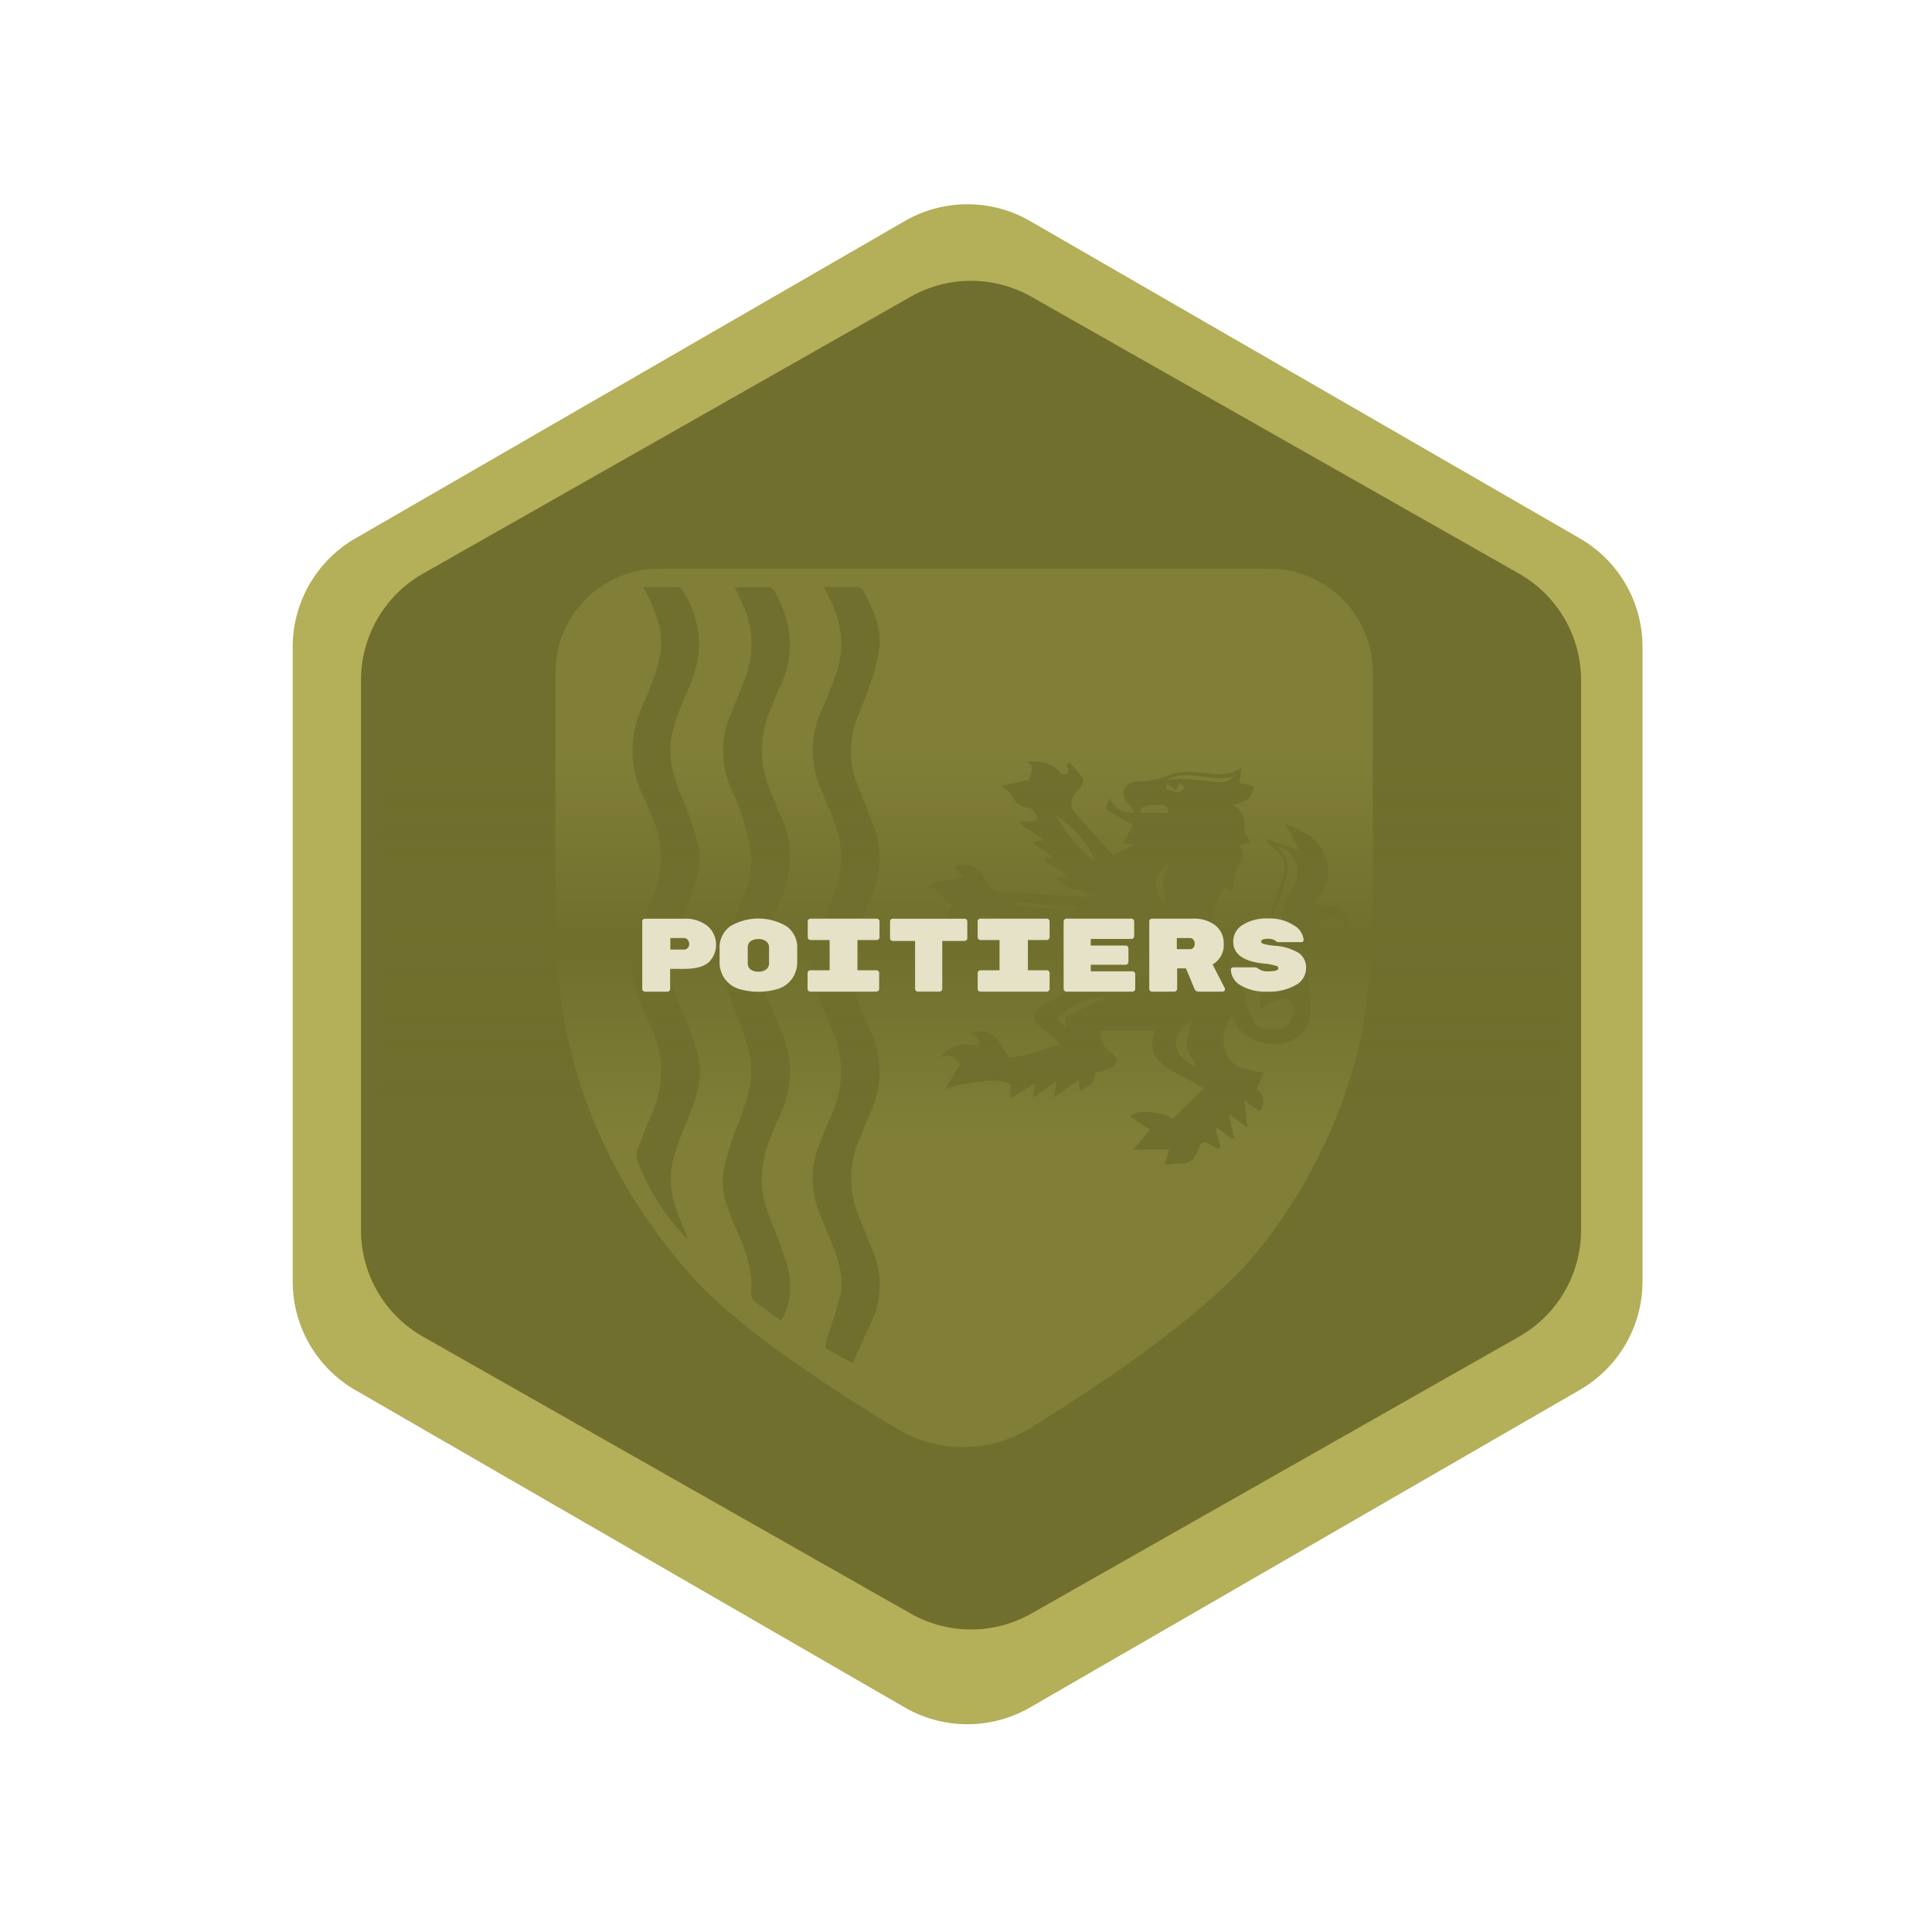 <svg xmlns="http://www.w3.org/2000/svg" xmlns:xlink="http://www.w3.org/1999/xlink" viewBox="0 0 346.99 346.99"><defs><style>.cls-1{fill:#b4af59;}.cls-2,.cls-3{fill:#706f2d;}.cls-2{stroke:#b4af59;stroke-miterlimit:10;}.cls-4{opacity:0.24;}.cls-5{fill:url(#Dégradé_sans_nom_14);}.cls-6{fill:#e5e2c8;}</style><linearGradient id="Dégradé_sans_nom_14" x1="174.4" y1="202.77" x2="174.4" y2="136.69" gradientUnits="userSpaceOnUse"><stop offset="0" stop-color="#706f2d" stop-opacity="0"/><stop offset="0.5" stop-color="#706f2d"/><stop offset="1" stop-color="#706f2d" stop-opacity="0"/></linearGradient></defs><g id="Médailles_Finales" data-name="Médailles Finales"><g id="Aquitaine"><path class="cls-1" d="M295,230.11v-114A22.51,22.51,0,0,0,283.7,96.67L185,39.7a22.5,22.5,0,0,0-22.5,0l-98.68,57a22.51,22.51,0,0,0-11.25,19.48v114a22.51,22.51,0,0,0,11.25,19.48l98.68,57a22.5,22.5,0,0,0,22.5,0l98.68-57A22.51,22.51,0,0,0,295,230.11Z"/><path class="cls-2" d="M284.46,220.94V122.15a22.5,22.5,0,0,0-11.39-19.56L185.5,52.87a22.49,22.49,0,0,0-22.21,0L75.72,102.59a22.49,22.49,0,0,0-11.38,19.56v98.79A22.49,22.49,0,0,0,75.72,240.5l87.57,49.72a22.49,22.49,0,0,0,22.21,0l87.57-49.72A22.5,22.5,0,0,0,284.46,220.94Z"/><path class="cls-3" d="M216,142l2.58,4.27c-1.69,1.11.35,1.53.59,2.22a7.8,7.8,0,0,0-.27,1.4c1,.37,2,.63,3.16,1V154c-1.74,1.48-1.67,2.24.42,3.44a3.24,3.24,0,0,1,.84.53,4.6,4.6,0,0,1,.51,1l-.95.4-3.44,1.34c-1.36-1.52-1.63-1.49-2.82.52-.53.89-1,.93-1.76.12-.51-.58-1.25-1-1.77-1.54a1.19,1.19,0,0,1-.14-1.11,7.21,7.21,0,0,1,1.49-1c-.57-1.12-.6-1.45-4.49.44l-2.2-2.08c2-.7,4-1.39,6.06-2.13a1,1,0,0,0,.47-.74c.11-2-2.27-5.09-4.31-5.48-3.35-.64-6.75-1-10.06-1.82a21.12,21.12,0,0,1-5.16-2.27,5.74,5.74,0,0,1-2.65-3.18,22.4,22.4,0,0,0-2.6-4.78,2.68,2.68,0,0,0-3.21-1.18c-4,1.18-8.12,2.19-12.1,3.51-1.34.44-2.41,1.63-3.66,2.38s-2.19,2.14-3.26,3.11a15.2,15.2,0,0,0-2.37,2.5c-2.33-.28-2,2.1-3.3,2.86-.56-1.31-1.51-1-2.58-.31,0-.34-.1-.73,0-.76,2.05-.89.88-2.54.92-3.89a1.18,1.18,0,0,1,.06-.19l1.29.18-.81-4-.56.11.5,2.48c-2.47.83-.18,2.75-1.13,4l-1.16.09v3.14l-.32-.2L155,152.42c-.33-.46-.75-1.35-1-1.3a4.21,4.21,0,0,0-1.68,1,9.15,9.15,0,0,0-1,1.27l-.78-1.78a14.26,14.26,0,0,0-1.92,1.06,8.12,8.12,0,0,0-1.19,1.38v-2.27l-2.67,1.93a2,2,0,0,0-2.45-1c-1.58.34-.9,1.73-1.18,2.9-1.37-.47-2.64-.55-2.77,1.47l-.4,0a6.46,6.46,0,0,1-.72-1.17c-.45-1.22-1.3-1.47-2-.37a12.3,12.3,0,0,0-.95,3l-4.18-1.13a6,6,0,0,1,.89-1.11,1.61,1.61,0,0,0,.53-2.25c-.57-.87-1.46-.43-2.16,0-1,.57-1.93,1.19-2.74,1.71-.71-.57-1.31-1-1.84-1.5-.24-.22-.55-.69-.47-.85a1.81,1.81,0,0,1,.9-.66c1.27-.54,2.61-.94,3.82-1.58.77-.4.32-2.39-.66-3.27-.39-.35-.76-.71-1.1-1l4.1-1.83a13,13,0,0,1,.13,2c-.13,1.76.9,2.67,2.59,2.11a14.68,14.68,0,0,0,2.3-1.1q2.25-1.22,4.46-2.5c2.67-1.57,3.72-4.21,4.43-7,.28-1.1.42-2.23.62-3.36l3-.5-.32,2.44,2-1.26,1.65,1.86,1.06-1.6,1.58,1.13L156,136l2.24,1.21.38-1.29,3.59.54-.56-1.78,2.61-.15L163.3,133l1.23-.54-1.66-1.54c.09-.12.14-.25.18-.25,5.39.19,10.41-2,15.69-2.46,3.83-.31,7.67-.69,11.5-.64a9.33,9.33,0,0,1,4.84,1.76,65.34,65.34,0,0,1,6.29,5.5c1.09,1,2,2.16,3.12,3.12,2.53,2.18,5.41,3.06,8.69,2C213.7,141.8,213.82,141.88,216,142Z"/><path class="cls-3" d="M193.87,127.28l3.75,1.17c4.83,1.51,9.71,2.58,14.83,1.85a8.61,8.61,0,0,0,5.32-2.74c2.37-2.61,1.56-5.91-1.76-8.17a13.38,13.38,0,0,0-11.14-1.86c-4.33,1-8.63,2.16-12.91,3.36-4.49,1.27-8.73,1.19-12.81-1.47-3.77-2.46-7.68-1.77-11.54,0l-1.15.53a3.66,3.66,0,0,1-.69,0,35,35,0,0,1,2.57-2.77,34.1,34.1,0,0,1,2.83-2.06l-.07-.41-2.82-.22v-.22l4.88.22.16-.23-1.92-1.39,5.33,1L176,112l4.89,2.11.23-.85,2.09,2.3.81-1.81.24,1.35c.82.69,1.4,1.52,2.15,1.74a12.28,12.28,0,0,0,4.71.71,36,36,0,0,0,6.27-1.7c5.79-1.82,11.63-2.31,17.49-.57a14.79,14.79,0,0,1,4.39,2.27c4.55,3.28,4.55,9.19.2,12.74a10.4,10.4,0,0,1-7.21,2.52c-3.74-.15-7.49-.33-11.22-.62a5,5,0,0,1-2.25-1c-1.71-1.17-3.36-2.43-5-3.66Z"/><path class="cls-3" d="M144.3,129.13c.71-.47,1.24-.79,1.73-1.16,1.42-1.06,1.6-1.94.79-3.6a1,1,0,0,1,0-.4c.06-1.41.08-2.83.18-4.24s.14-2.49-1.1-3.53a2.24,2.24,0,0,1,0-3.4c.94-.85,2.19-.75,3.33.25l.57.53c1.11-.39,2.18-1.13,3.18-1,2.07.16,4.35-.75,6.22,1,.24.22.86.14,1.28.06,1.06-.21,2-.24,2.46,1s-.36,1.68-1.26,2.18a3.16,3.16,0,0,0-1,1.31,4,4,0,0,0-.45,1.47,16.65,16.65,0,0,0-.26,4.8c.24,1.19,1.4,2.19,2.2,3.35-1.09.86.27,1.26.63,2l-1.3.71,1.32,1.5-1.43.47,1.71,1.56-2.48.11.66,1.79-3-.9-.52,1.19c-1-.33-2.1-1.57-2.85.32l-1.68-1.08-1.1,1.41L151,134.78l-1.22.76c-.28-1.27-.28-1.27-2.59-1.39.31-1.9.31-1.9-1.7-1.87-.5,0-1-.05-1.58-.09l2.17-2.52Zm9.79-11.73-1.07-.85-.58,1.06c-1.9-.93-3.15-.77-4,.34a5.87,5.87,0,0,0,.77.68c.49.29,1.12.86,1.49.73a30.84,30.84,0,0,0,3.6-1.67,7.16,7.16,0,0,0,2.4,1.27c.74.06,1.56-.6,2.34-1,.06,0,.08-.15.12-.26-1.32-2-3.47-.11-5.11-1Zm-3.72,5.26c-.81.63-.89,1.26,0,1.78a5.18,5.18,0,0,1,2.37,3.75c.27,1.33,1.51,2,2.4,1.35a4,4,0,0,0,1.07-1.89,7.85,7.85,0,0,1,2.22-3.41c.7-.66.63-1.19-.3-1.76-.72,1.77-1.45,1.91-3.45.63l1.58-1.85-.34-.31c-.61.36-1.23,1-1.83,1s-1.11-.75-1.67-1.16l-.3.31,1.61,2.17C152.06,124.76,151.26,124.6,150.37,122.66Zm-4.52-8.06.43.27,1.17-1.3-.26,1.75.55.15.71-2.17c-.51-.1-1.19-.45-1.5-.24C146.45,113.37,146.2,114.07,145.85,114.6Zm16.51.05,0-.42a6.3,6.3,0,0,0-1.5-.36c-.28,0-.8.38-.79.57a3.66,3.66,0,0,0,.47,1.23C160.68,114.31,161.57,114.55,162.36,114.65Z"/><path class="cls-3" d="M192.75,150.76c-1.26.62-1.27.65-.86,2.93-2-.2-1.37,1.47-1.79,2.55l-1.43-.83c-.19.83-.35,1.52-.51,2.2-1.53-1.11-2.13-.87-2.53,1-.14.63-.27,1.26-.43,2-.94-.65-1.69-1.74-2.59-.68l-1.74-.72-1.14,3.08-3.31.29c-.06-.47-.2-1.31-.27-2.16-.12-1.42-.65-1.75-1.94-1.08-.7.36-1.38.78-2.16,1.23-.64-1.36-.75-3-2.67-3.09v-.41c1.23-.27,2.46-.53,3.68-.83a13,13,0,0,0,1.35-.52,5.49,5.49,0,0,0-.6-1.35c-1-1.19-.83-2.47.36-3.1a1.15,1.15,0,0,1,1.86.91c.42,2.55,1.68,3.07,3.8,1.49a9.17,9.17,0,0,0,1.72-1.69,2.46,2.46,0,0,0,.11-3,35.31,35.31,0,0,1-2.09-3.54,4,4,0,0,1,1.06-5.15,58.6,58.6,0,0,1,6.55-4.24c1.33-.75,1.77-.38,2.34,1a9.28,9.28,0,0,0,1.26,2.12c1.24,1.6,1.15,2.29-.2,3.34a19,19,0,0,0-2.3,2.51,29.3,29.3,0,0,0,2.72,1.76,1.74,1.74,0,0,1,1.19,1.85A7.5,7.5,0,0,0,192.75,150.76Z"/><path class="cls-3" d="M139.55,142.41c.6-1.19,1.26-1.33-2.53-2.31.69-1.34,1.08-1.22-1.8-2.13.8-1.63.74-1.75-1.41-2.46,1-1.82-.73-1.5-1.27-2.14-.3-.49-.6-1-.88-1.48-.14-.24-.19-.54-.37-.71-.38-.36-.82-.65-1.23-1a9.27,9.27,0,0,0-.76,1.23,1.67,1.67,0,0,0-.07.68c-.89-.72-1.84-1.46-2.75-2.23a.85.85,0,0,1-.27-.7,1.41,1.41,0,0,1,.63-.6c.47-.28,1.25-.41,1.38-.78a3,3,0,0,0,0-2.12c-.16-.32-1.16-.33-1.77-.28a10.33,10.33,0,0,0-1.91.6c.65-2.48.64-2.49-1.41-3.84.71-1.2,1.83-.6,2.79-.69.57,0,1.52-.12,1.62-.42.26-.76.38-1.7-.84-2a1.38,1.38,0,0,1-.7-1c0-.24.44-.66.77-.78,2-.71,2.2-.5,2.25,1.55a4.25,4.25,0,0,0,.32,1.91c.29.49,1.05,1.12,1.47,1s1.07-.81,1.36-1.38a8.11,8.11,0,0,0,.34-2.31l2.51,2.74-.92.56c-1.74,1-1.93,2.56-.29,3.7,2.77,1.92,5.63,3.7,8.45,5.53.4.25.83.46,1.34.75l-1.42,1.09,3.09.78a19,19,0,0,1-2.07,9.17,1.21,1.21,0,0,1-1.63.68C140.91,142.81,140.28,142.63,139.55,142.41Z"/><path class="cls-3" d="M133.38,162a2.58,2.58,0,0,1-2.38-1.91c-.09-.43.34-1,.53-1.46.53.33,1.32.55,1.55,1A7.22,7.22,0,0,1,133.38,162Z"/><path class="cls-3" d="M123.92,131.59a15.79,15.79,0,0,1,1.89-.57,2.3,2.3,0,0,1,1.38.14c.29.15.6.81.48,1a1.87,1.87,0,0,1-1.09.68A2.07,2.07,0,0,1,123.92,131.59Z"/><path class="cls-3" d="M121.32,125.59a13.59,13.59,0,0,1,.87-2.28c.09-.16.87-.06,1.25.1a1.14,1.14,0,0,1,.57.86c0,.26-.38.58-.66.75a17,17,0,0,1-1.63.74Z"/><path class="cls-3" d="M129.9,144.77c-.82.7-.82.7-3.82.1C127.08,143.46,128.21,143.41,129.9,144.77Z"/><path class="cls-3" d="M220.89,160.53c.86-.06,1.65-.36,2.12-.09.62.36.12,1.9-.84,2.82Z"/><path class="cls-3" d="M125.16,155.71l-1,2.57a1.81,1.81,0,0,1-.36-2.63c.24-.3.85-.3,1.29-.43Z"/><path class="cls-3" d="M206.87,160.38a2,2,0,0,1,.27-2.67c.2-.22.69-.16,1-.23,0,.36.13.77,0,1A18.39,18.39,0,0,1,206.87,160.38Z"/><path class="cls-3" d="M169.62,161.33c-1.06-1.34-1-1.84.35-2.86C171.66,159.69,169.92,160.35,169.62,161.33Z"/><path class="cls-3" d="M127.48,116c-1.26,1.07-1.87-.1-2.64-.75C126.07,114.35,126.8,114.56,127.48,116Z"/><path class="cls-3" d="M214,161l-1.4,2c-.81-.69-1-1.45-.26-2C212.59,160.75,213.22,161,214,161Z"/><path class="cls-3" d="M173.11,150.78c-.47,1.8-1.63.62-2.61.88C171.15,150.3,171.93,150,173.11,150.78Z"/><path class="cls-3" d="M139.79,156.2c.35.23,1,.49,1,.7a8.77,8.77,0,0,1-.53,1.91l-.45-.1-.3-2.14Z"/><path class="cls-3" d="M224.75,153.47a6.89,6.89,0,0,1-1.44-.54c-.28-.17-.41-.57-.61-.87.36-.08.84-.35,1-.21a9.07,9.07,0,0,1,1.35,1.35Z"/><path class="cls-3" d="M135,116.56l.13,2.38c-1.9-.68-1-1.54-.62-2.32Z"/><path class="cls-3" d="M178.27,164.79l-.44-1.54,1-.15.13,1.57Z"/><path class="cls-3" d="M183.22,160.21c1.18.79,1.14,1.34.19,2.24Z"/><path class="cls-3" d="M153.62,125l.81,1.59.55-2c.67.91.67,3.29-.06,3.9-.21.17-1.09,0-1.13-.19-.28-1-.41-2.14-.59-3.21Z"/><path class="cls-3" d="M216,201.64l2.58,4.27c-1.69,1.11.35,1.53.59,2.21a7.8,7.8,0,0,0-.27,1.4c1,.38,2,.64,3.16,1v3.16c-1.74,1.48-1.67,2.25.42,3.45a3,3,0,0,1,.84.52,5,5,0,0,1,.51,1l-.95.4-3.44,1.34c-1.36-1.52-1.63-1.5-2.82.51-.53.9-1,.94-1.76.13-.51-.58-1.25-1-1.77-1.54a1.19,1.19,0,0,1-.14-1.11,6.47,6.47,0,0,1,1.49-1c-.57-1.13-.6-1.45-4.49.44l-2.2-2.09c2-.7,4-1.38,6.06-2.13a1,1,0,0,0,.47-.73c.11-2-2.27-5.1-4.31-5.49-3.35-.64-6.75-1-10.06-1.81a20.78,20.78,0,0,1-5.16-2.28,5.7,5.7,0,0,1-2.65-3.18,22.65,22.65,0,0,0-2.6-4.78,2.7,2.7,0,0,0-3.21-1.18c-4,1.19-8.12,2.2-12.1,3.51-1.34.44-2.41,1.64-3.66,2.39s-2.19,2.14-3.26,3.11a15.57,15.57,0,0,0-2.37,2.49c-2.33-.27-2,2.11-3.3,2.87-.56-1.31-1.51-1-2.58-.32,0-.34-.1-.73,0-.76,2.05-.89.88-2.53.92-3.88a1.2,1.2,0,0,1,.06-.2l1.29.18-.81-3.95-.56.11.5,2.49c-2.47.83-.18,2.74-1.13,4l-1.16.1v3.13l-.32-.19-2.81,2.9c-.33-.46-.75-1.34-1-1.29a4.19,4.19,0,0,0-1.68,1,9.78,9.78,0,0,0-1,1.27l-.78-1.78a15.45,15.45,0,0,0-1.92,1.06,8.22,8.22,0,0,0-1.19,1.39v-2.27l-2.67,1.92a2,2,0,0,0-2.45-1c-1.58.34-.9,1.74-1.18,2.91-1.37-.48-2.64-.55-2.77,1.47l-.4.05a6.83,6.83,0,0,1-.72-1.17c-.45-1.22-1.3-1.47-2-.38a12.44,12.44,0,0,0-.95,3l-4.18-1.12A5.71,5.71,0,0,1,131,216a1.62,1.62,0,0,0,.53-2.26c-.57-.86-1.46-.42-2.16,0-1,.57-1.93,1.2-2.74,1.72-.71-.57-1.31-1-1.84-1.51-.24-.22-.55-.68-.47-.84a1.88,1.88,0,0,1,.9-.67c1.27-.53,2.61-.93,3.82-1.57.77-.41.32-2.4-.66-3.28-.39-.35-.76-.71-1.1-1l4.1-1.83a13.21,13.21,0,0,1,.13,2c-.13,1.77.9,2.68,2.59,2.11a13.79,13.79,0,0,0,2.3-1.09q2.25-1.22,4.46-2.51c2.67-1.57,3.72-4.2,4.43-7,.28-1.09.42-2.22.62-3.36l3-.49-.32,2.44,2-1.26,1.65,1.86,1.06-1.6,1.58,1.13,1.08-1.37,2.24,1.22.38-1.3,3.59.55-.56-1.78,2.61-.15-.95-1.54,1.23-.53-1.66-1.54c.09-.12.14-.26.18-.25,5.39.18,10.41-2,15.69-2.46,3.83-.31,7.67-.7,11.5-.64a9.24,9.24,0,0,1,4.84,1.76,65.34,65.34,0,0,1,6.29,5.5c1.09,1,2,2.16,3.12,3.11a8.5,8.5,0,0,0,8.69,2C213.7,201.47,213.82,201.55,216,201.64Z"/><path class="cls-3" d="M193.87,187l3.75,1.16c4.83,1.52,9.71,2.58,14.83,1.86a8.62,8.62,0,0,0,5.32-2.75c2.37-2.6,1.56-5.91-1.76-8.16a13.34,13.34,0,0,0-11.14-1.86c-4.33,1-8.63,2.16-12.91,3.36-4.49,1.26-8.73,1.19-12.81-1.47-3.77-2.46-7.68-1.77-11.54,0l-1.15.53a5.11,5.11,0,0,1-.69,0,36.85,36.85,0,0,1,2.57-2.77,34.1,34.1,0,0,1,2.83-2.06l-.07-.41-2.82-.22v-.22l4.88.23.16-.23-1.92-1.4,5.33,1-.69-1.86,4.89,2.11.23-.85,2.09,2.3.81-1.81.24,1.35c.82.69,1.4,1.52,2.15,1.74a12.28,12.28,0,0,0,4.71.71,36,36,0,0,0,6.27-1.71c5.79-1.81,11.63-2.3,17.49-.56a14.76,14.76,0,0,1,4.39,2.26c4.55,3.29,4.55,9.19.2,12.75a10.45,10.45,0,0,1-7.21,2.52c-3.74-.15-7.49-.34-11.22-.63a5,5,0,0,1-2.25-1c-1.71-1.17-3.36-2.43-5-3.66Z"/><path class="cls-3" d="M144.3,188.8c.71-.48,1.24-.79,1.73-1.16,1.42-1.07,1.6-1.94.79-3.61a1,1,0,0,1,0-.39c.06-1.42.08-2.83.18-4.24s.14-2.5-1.1-3.53a2.25,2.25,0,0,1,0-3.41c.94-.84,2.19-.74,3.33.26l.57.53c1.11-.39,2.18-1.13,3.18-1.05,2.07.15,4.35-.76,6.22,1,.24.22.86.14,1.28,0,1.06-.2,2-.24,2.46,1s-.36,1.67-1.26,2.18a3.2,3.2,0,0,0-1,1.3,4.1,4.1,0,0,0-.45,1.48,16.58,16.58,0,0,0-.26,4.79c.24,1.19,1.4,2.2,2.2,3.35-1.09.87.27,1.26.63,2l-1.3.71,1.32,1.51-1.43.47,1.71,1.55-2.48.12.66,1.78-3-.9-.52,1.2c-1-.33-2.1-1.58-2.85.32l-1.68-1.09-1.1,1.42L151,194.45l-1.22.75c-.28-1.26-.28-1.26-2.59-1.39.31-1.9.31-1.89-1.7-1.86-.5,0-1-.06-1.58-.09l2.17-2.53Zm9.79-11.73-1.07-.86-.58,1.07c-1.9-.93-3.15-.77-4,.34a5.87,5.87,0,0,0,.77.68c.49.29,1.12.86,1.49.73a30.91,30.91,0,0,0,3.6-1.68c.79.45,1.57,1.2,2.4,1.27s1.56-.6,2.34-1c.06,0,.08-.16.12-.26-1.32-2-3.47-.11-5.11-1.06Zm-3.72,5.26c-.81.62-.89,1.25,0,1.78a5.17,5.17,0,0,1,2.37,3.74c.27,1.34,1.51,2,2.4,1.35a3.88,3.88,0,0,0,1.07-1.89,8,8,0,0,1,2.22-3.41c.7-.65.63-1.18-.3-1.75-.72,1.77-1.45,1.9-3.45.63l1.58-1.86-.34-.31c-.61.37-1.23,1-1.83,1s-1.11-.75-1.67-1.17l-.3.31,1.61,2.17C152.06,184.42,151.26,184.27,150.37,182.33Zm-4.52-8.06.43.26,1.17-1.29-.26,1.75.55.15.71-2.18c-.51-.1-1.19-.44-1.5-.24C146.45,173,146.2,173.73,145.85,174.27Zm16.51,0,0-.42a6.27,6.27,0,0,0-1.5-.35c-.28,0-.8.37-.79.57a3.54,3.54,0,0,0,.47,1.22C160.68,174,161.57,174.22,162.36,174.31Z"/><path class="cls-3" d="M192.75,210.43c-1.26.62-1.27.64-.86,2.93-2-.2-1.37,1.47-1.79,2.54l-1.43-.83-.51,2.21c-1.53-1.12-2.13-.88-2.53,1-.14.63-.27,1.26-.43,2-.94-.65-1.69-1.75-2.59-.68l-1.74-.72L179.73,222l-3.31.29c-.06-.47-.2-1.31-.27-2.16-.12-1.43-.65-1.75-1.94-1.09-.7.37-1.38.78-2.16,1.23-.64-1.35-.75-3-2.67-3.08v-.41c1.23-.28,2.46-.53,3.68-.84a11,11,0,0,0,1.35-.51,5.33,5.33,0,0,0-.6-1.35c-1-1.2-.83-2.47.36-3.1a1.15,1.15,0,0,1,1.86.91c.42,2.55,1.68,3.06,3.8,1.49a9.49,9.49,0,0,0,1.72-1.69,2.48,2.48,0,0,0,.11-3,33.2,33.2,0,0,1-2.09-3.54,4,4,0,0,1,1.06-5.15,58.52,58.52,0,0,1,6.55-4.23c1.33-.75,1.77-.38,2.34,1a9.34,9.34,0,0,0,1.26,2.13c1.24,1.6,1.15,2.28-.2,3.34a18.37,18.37,0,0,0-2.3,2.51c.9.59,1.77,1.26,2.72,1.76a1.74,1.74,0,0,1,1.19,1.84A7.55,7.55,0,0,0,192.75,210.43Z"/><path class="cls-3" d="M139.55,202.08c.6-1.19,1.26-1.33-2.53-2.31.69-1.35,1.08-1.22-1.8-2.13.8-1.64.74-1.75-1.41-2.46,1-1.83-.73-1.51-1.27-2.14-.3-.5-.6-1-.88-1.49-.14-.23-.19-.53-.37-.7-.38-.36-.82-.65-1.23-1a9.16,9.16,0,0,0-.76,1.22,1.72,1.72,0,0,0-.07.69c-.89-.72-1.84-1.46-2.75-2.24a.84.84,0,0,1-.27-.7,1.45,1.45,0,0,1,.63-.59c.47-.28,1.25-.41,1.38-.79a3,3,0,0,0,0-2.11c-.16-.32-1.16-.33-1.77-.28a9.62,9.62,0,0,0-1.91.6c.65-2.49.64-2.49-1.41-3.84.71-1.2,1.83-.6,2.79-.69.57-.05,1.52-.13,1.62-.43.26-.75.38-1.69-.84-2a1.4,1.4,0,0,1-.7-1c0-.24.44-.66.77-.78,2-.71,2.2-.51,2.25,1.55a4.3,4.3,0,0,0,.32,1.91c.29.49,1.05,1.12,1.47,1s1.07-.81,1.36-1.38a8.11,8.11,0,0,0,.34-2.31l2.51,2.74c-.52.31-.71.44-.92.55-1.74,1-1.93,2.56-.29,3.7,2.77,1.92,5.63,3.7,8.45,5.53.4.26.83.47,1.34.75L142.15,192l3.09.79a19,19,0,0,1-2.07,9.17,1.21,1.21,0,0,1-1.63.68C140.91,202.47,140.28,202.29,139.55,202.08Z"/><path class="cls-3" d="M133.38,221.66a2.57,2.57,0,0,1-2.38-1.91c-.09-.43.34-1,.53-1.46.53.34,1.32.55,1.55,1A7.22,7.22,0,0,1,133.38,221.66Z"/><path class="cls-3" d="M123.92,191.26a14.14,14.14,0,0,1,1.89-.57,2.3,2.3,0,0,1,1.38.13c.29.15.6.82.48,1a1.93,1.93,0,0,1-1.09.69A2.07,2.07,0,0,1,123.92,191.26Z"/><path class="cls-3" d="M121.32,185.25a13.82,13.82,0,0,1,.87-2.27c.09-.17.87-.07,1.25.1a1.12,1.12,0,0,1,.57.86c0,.26-.38.58-.66.75-.52.29-1.09.5-1.63.74Z"/><path class="cls-3" d="M129.9,204.44c-.82.7-.82.7-3.82.1C127.08,203.13,128.21,203.08,129.9,204.44Z"/><path class="cls-3" d="M220.89,220.19c.86-.06,1.65-.35,2.12-.08.62.35.12,1.9-.84,2.82Z"/><path class="cls-3" d="M125.16,215.38l-1,2.56a1.81,1.81,0,0,1-.36-2.63c.24-.29.85-.29,1.29-.42Z"/><path class="cls-3" d="M206.87,220.05a2,2,0,0,1,.27-2.68c.2-.21.69-.15,1-.22,0,.35.13.77,0,1A18.39,18.39,0,0,1,206.87,220.05Z"/><path class="cls-3" d="M169.62,221c-1.06-1.35-1-1.84.35-2.86C171.66,219.36,169.92,220,169.62,221Z"/><path class="cls-3" d="M127.48,175.66c-1.26,1.07-1.87-.09-2.64-.74C126.07,174,126.8,174.22,127.48,175.66Z"/><path class="cls-3" d="M214,220.61l-1.4,2c-.81-.7-1-1.46-.26-2C212.59,220.42,213.22,220.61,214,220.61Z"/><path class="cls-3" d="M173.11,210.45c-.47,1.8-1.63.61-2.61.87C171.15,210,171.93,209.7,173.11,210.45Z"/><path class="cls-3" d="M139.79,215.86c.35.24,1,.49,1,.71a9.09,9.09,0,0,1-.53,1.91l-.45-.11-.3-2.13Z"/><path class="cls-3" d="M224.75,213.14a7.5,7.5,0,0,1-1.44-.54c-.28-.17-.41-.57-.61-.87.36-.08.84-.35,1-.21a9,9,0,0,1,1.35,1.34Z"/><path class="cls-3" d="M135,176.23l.13,2.38c-1.9-.68-1-1.54-.62-2.32Z"/><path class="cls-3" d="M178.27,224.46l-.44-1.55,1-.14.13,1.57Z"/><path class="cls-3" d="M183.22,219.87c1.18.8,1.14,1.35.19,2.24Z"/><path class="cls-3" d="M153.62,184.69l.81,1.6.55-2c.67.91.67,3.29-.06,3.89a1.3,1.3,0,0,1-1.13-.18c-.28-1-.41-2.14-.59-3.22Z"/><g class="cls-4"><path class="cls-1" d="M207.81,144.53c-2.44.14-2.87.32-3.09,1.46h5.12C209.81,144.56,208.87,144.47,207.81,144.53Z"/><path class="cls-1" d="M212.81,141.46l-.89-.84-.66,1.33-1.65-1.14a5,5,0,0,0-.2.8,7.09,7.09,0,0,0,2.19.7C212,142.34,212.4,141.77,212.81,141.46Z"/><path class="cls-1" d="M191.36,184.55c-.12-1.85-.1-1.81,1.39-2.55,2-1,3.94-2,5.9-3a14.16,14.16,0,0,0-8.92,3.93C190.28,183.47,190.74,183.93,191.36,184.55Z"/><path class="cls-1" d="M182.13,162.6l11.23,1,.06-.62-11.24-1C182.16,162.17,182.15,162.39,182.13,162.6Z"/><path class="cls-1" d="M189.61,146.33a28,28,0,0,0,7.15,8.53C195.39,151.17,192.71,148.57,189.61,146.33Z"/><path class="cls-1" d="M209.38,160.5c-.92-1.94-.39-3.67.86-5.67-3,2.11-3.53,4.36-1.42,7.33C209,161.57,209.56,160.87,209.38,160.5Z"/><path class="cls-1" d="M227.91,102.14H118.38a18.62,18.62,0,0,0-18.62,18.63q0,22.33,0,44.66c0,24.38,8.35,45.53,24.41,63.7,8.32,9.42,25.38,20.51,37,27.5a23,23,0,0,0,23.89-.16c12.65-7.79,32-20.72,40.93-31.92a92.48,92.48,0,0,0,18.74-39.8c.76-3.74,1-7.58,1.55-11.38,0-.17,0-.33.07-.5a18.49,18.49,0,0,0,.21-2.78V120.77A18.63,18.63,0,0,0,227.91,102.14ZM123,182.73a56.56,56.56,0,0,1,2.39,6.92c1,4-.41,7.7-1.88,11.36a61.79,61.79,0,0,0-2.59,7.2c-1.05,3.9-.11,7.65,1.4,11.28.45,1.09.91,2.17,1.37,3.26a39.44,39.44,0,0,1-9.29-14.62,2.74,2.74,0,0,1,.14-1.73c.77-2.09,1.57-4.17,2.47-6.21a18.41,18.41,0,0,0,0-15.48c-.75-1.69-1.43-3.41-2.13-5.12a16.3,16.3,0,0,1,0-12.85c.78-1.91,1.57-3.83,2.37-5.73a17.53,17.53,0,0,0,0-13.95c-.5-1.21-.93-2.45-1.52-3.61-3-5.94-2.71-11.79.11-17.72a39.75,39.75,0,0,0,2.52-7.21c1-3.82-.09-7.42-1.7-10.89-.3-.63-.62-1.25-1.08-2.17,2.23,0,4.26-.07,6.28.05.41,0,.87.73,1.15,1.21,3.28,5.68,3.28,11.42.5,17.31a44.45,44.45,0,0,0-2.68,7.34c-1.13,4.2.11,8.15,1.69,12a70.52,70.52,0,0,1,2.77,7.82c1.11,4.13-.52,7.89-1.91,11.68a52.7,52.7,0,0,0-2.84,9.3C120,175.91,121.61,179.34,123,182.73Zm17.33,54.5c-1.75-1.27-3.36-2.37-4.88-3.59a1.89,1.89,0,0,1-.56-1.41c.35-4.18-1.05-7.93-2.71-11.62-1.51-3.36-2.88-6.84-2.17-10.55a54.86,54.86,0,0,1,2.72-8.65c1-2.81,2.11-5.55,2.18-8.63.08-3.56-1.17-6.69-2.39-9.9a48,48,0,0,1-2.51-8c-.68-3.65.6-7.08,2.07-10.4,1.56-3.54,3.25-7.1,2.74-11.1a43.56,43.56,0,0,0-1.58-6.94c-.52-1.76-1.38-3.42-2.07-5.14a16.63,16.63,0,0,1,0-12.86c.87-2.17,1.8-4.32,2.62-6.51a16.91,16.91,0,0,0-.31-13.17c-.43-1-.89-2-1.48-3.27,2.19,0,4.22,0,6.25,0,.31,0,.71.46.91.8,3,5.4,3.71,10.94,1.07,16.71-.73,1.58-1.36,3.21-2,4.82a18.4,18.4,0,0,0,.12,14.29c.6,1.46,1.21,2.91,1.85,4.35a17.79,17.79,0,0,1,.18,14.72c-.66,1.55-1.23,3.14-1.91,4.68a18,18,0,0,0-.09,14.72c.63,1.51,1.22,3,1.89,4.52a17.83,17.83,0,0,1-.25,15.3c-.82,1.84-1.6,3.7-2.25,5.6a17.5,17.5,0,0,0,.24,12c1.21,3.31,2.66,6.55,3.56,10A12.69,12.69,0,0,1,140.31,237.23ZM158,115.74a32.13,32.13,0,0,1-1.87,7.54c-.74,2.32-1.84,4.53-2.59,6.85a15.76,15.76,0,0,0,.32,10.41c.86,2.34,1.82,4.66,2.77,7a16.66,16.66,0,0,1,0,13.14c-.87,2.12-1.7,4.24-2.54,6.37a17.23,17.23,0,0,0,.2,13.19c.74,1.86,1.53,3.72,2.32,5.57a17,17,0,0,1-.24,13.9c-.76,1.75-1.46,3.52-2.17,5.28a17.36,17.36,0,0,0,0,13.35c.9,2.27,1.85,4.53,2.73,6.81a15.23,15.23,0,0,1-.4,12.18l-3.4,7.52c-1.62-.91-3.24-1.76-4.77-2.74-.2-.13-.08-.94.06-1.38.8-2.63,1.8-5.21,2.45-7.87.73-3-.08-5.82-1.1-8.59-.76-2.09-1.67-4.13-2.51-6.2a16.26,16.26,0,0,1-.11-12.55c.72-1.82,1.44-3.64,2.23-5.43a18.34,18.34,0,0,0,0-15.32c-.63-1.44-1.21-2.91-1.85-4.35a17.58,17.58,0,0,1,.25-15c.68-1.48,1.25-3,1.88-4.51a17.48,17.48,0,0,0,0-13.79c-.67-1.67-1.33-3.34-2.06-5a17.27,17.27,0,0,1-.05-14.54c.87-2,1.66-4,2.43-6.06a16.25,16.25,0,0,0-.51-13L148,105.43c2.16,0,4.05,0,5.94,0a1.42,1.42,0,0,1,1.05.6C156.68,109.07,158.18,112.26,158,115.74Zm84.2,50.79c-.48-.38-.87-.72-1.29-1a2.75,2.75,0,0,0-4.37,1.57c-.43,1.38-1.09,2.68-1.56,4a4.43,4.43,0,0,0-.11,1.55c.15,3,.52,6.07.45,9.1-.08,3.7-3.43,6.18-7.16,5.76a7.82,7.82,0,0,1-6.92-5c-2.18,2.82-2,6.4.4,8.59a5.83,5.83,0,0,0,2.24.92c1,.28,2,.45,3,.67l-1.11,3a2.66,2.66,0,0,1,.45,3.93l-2.71-2c.18,1.74.33,3.12.52,4.9l-3.35-2.45c.38,1.65.7,3,1,4.38l-.39.07-2.74-2-.19.34c.29,1.08.59,2.16.87,3.23-.38.14-.5.22-.57.19-.87-.4-1.77-1.19-2.58-1.11-.5.05-.86,1.44-1.27,2.24a2.67,2.67,0,0,1-2.64,1.53c-1,0-2,.16-3,.26l.83-2.73h-6.46l3-3.57-3.61-2.4c1.7-1.22,4.77-1.1,7.72.4l5.46-5.34a12.43,12.43,0,0,0-1.24-.86c-1.52-.85-3.08-1.62-4.57-2.51-2.64-1.57-4.17-3.67-2.87-7.07h-9.66a3.51,3.51,0,0,0,1.09,3.34c.86.76,2.21,1.53,1.5,2.69-.48.78-2,.95-3,1.38a2.18,2.18,0,0,1-.63,0c-.23,2-.58,2.41-2.85,3.42,0-.66-.06-1.35-.08-2l-4.46,3.11c.17-1.2.28-2,.4-2.81l-4.22,2.88c.14-1.13.23-1.8.31-2.48l-4.43,2.68c0-1.17.25-2.58-.05-2.71a7.46,7.46,0,0,0-3.35-.54,52.64,52.64,0,0,0-5.58.75,26.72,26.72,0,0,0-2.72.81c1-1.67,1.84-3,2.73-4.53-.7-1-1.61-2-3.38-1.3,1-1.86,3.78-2.66,6.46-2,.52-1.09.52-1.09-1.12-2.33a4.39,4.39,0,0,1,5.5,2.34c1.18,2.22,1.21,2.33,3.71,1.76,2.19-.5,4.3-1.28,6.45-1.94,0-.19,0-.38,0-.57-.94-.77-1.9-1.54-2.82-2.34-2.19-1.9-2.14-2.73.27-4.31A31.35,31.35,0,0,1,203,175.56c2.19-.14,4.38-.47,6.57-.71l.1-.35-4.09-1.64,3.09-.61a13.82,13.82,0,0,1-1.74-.7,39.89,39.89,0,0,1-5-3.19c-2.19-1.83-3.1-1.88-5.37-.29a24.45,24.45,0,0,1-4.48,2l-.28-.45.73-1.54L187.29,170l-.21-.37.72-1.51-6.38,2-.21-.43,2.19-1.88c-2.05.75-3.92,2-6.44,1.31.55-.49,1-.91,1.48-1.31.88-.77,1.33-1.65.5-2.69a2,2,0,0,0-2.9-.41,5.41,5.41,0,0,1-4.27,1.07,9.1,9.1,0,0,0-2.71.41l2.1-3.85c-2.17-.28-2.27-3.65-5.1-2.6,1.91-2,4.32-1.49,6.9-2.12l-1.51-1.92a4.08,4.08,0,0,1,5.48,2.15,3.49,3.49,0,0,0,3.62,2.45c4.29.05,8.58.48,12.86.74.7,0,1.41,0,2.11,0l.21-.45a5.53,5.53,0,0,0-1.65-.72,5.79,5.79,0,0,1-4.32-2.2l2-.38-4.33-2.74.15-.44,1.71-.19-3.8-2.43.18-.41,1.9-.11-4.36-3,.19-.35,2.93-.18a2.33,2.33,0,0,0-2-2.46,3.44,3.44,0,0,1-2.64-2.17c-.29-.67-1.22-1.07-1.95-1.67l5.15-1.09c-.12-1,1.44-2.2-.43-3.21,2.43-.48,5.22.56,6.22,2.25,1.48.09,1.36-.78.83-1.88l.57-.21a16.32,16.32,0,0,1,2.47,2.89c.23.44-.4,1.6-.94,2.11-1.34,1.26-1.65,2.8-.48,4.11,2.27,2.55,4.59,5,6.82,7.49l3.82-1.88-2-.26c.65-1.3,1.26-2.52,1.67-3.36a41.79,41.79,0,0,1-4.6-2.68c-.3-.22.12-1.4.45-2.19.81,2,2.19,2.85,4.52,2.71a7.16,7.16,0,0,0-1-1.43,2.33,2.33,0,0,1-.66-3.19,2.79,2.79,0,0,1,2.07-1,15.45,15.45,0,0,0,5.95-1.16c1.54-.66,3.51-.5,5.28-.41,2.39.13,4.8,1,7.52-.84-.18,1.3-.28,2-.37,2.71l2.58.58c-.5,2.31-.74,2.52-3.82,3.43a3.82,3.82,0,0,1,2.15,4.24c-.08.74.69,1.57,1.14,2.47l-2.22.43c1.45,1.62.58,2.86-.34,4.35-.61,1-.42,2.45-.62,3.88l-1.55-.55c-.46.76-.89,1.47-1.31,2.18-.2.34-.53.7-.52,1.05a33.06,33.06,0,0,0,.28,5.18,7,7,0,0,0,1.44,3.66,13.79,13.79,0,0,1,3.89,8,12.52,12.52,0,0,0,1.33,3.65c.8,1.56,2.33,1.82,3.93,1.75a3.31,3.31,0,0,0,3.15-2.17c.85-2-.25-3.65-2.42-3.23a13,13,0,0,0-3.2,1.61c-.58-1.76-.38-2.19,2.13-5l-3.21,1.43c-.35-2.32,1.27-3.32,3.28-4l-.33-.57-3.24,1.12c0-2.3.8-3,4.65-3.72-.32-1-.6-1.92-1-2.84a7,7,0,0,1,0-5.25c.51-1.32.92-2.67,1.39-4,1-2.95.72-4.14-1.62-6.19-.33-.28-.64-.56-1-.85.06-.15.12-.3.17-.45l5.67,1.87-2.59-4.71c3.12,1.2,6,2.57,7.25,5.74s.27,6.13-2.14,8.67C241.09,162.64,242.27,163.41,242.17,166.53Z"/><path class="cls-1" d="M229.62,152.05c2,3,2.13,3.72.86,7.37-.47,1.33-1,2.65-1.36,4a3.35,3.35,0,0,0,1.58,4.26c-1-3.09-.24-5.47,1.24-7.75a7.8,7.8,0,0,0,.84-1.94A4.61,4.61,0,0,0,229.62,152.05Z"/><path class="cls-1" d="M221.58,139.39c-4,1.37-7.94-1.48-12.09.68,1.41-.07,2.38-.22,3.35-.16,1.78.11,3.57.3,5.34.51S220.61,140.49,221.58,139.39Z"/><path class="cls-1" d="M214.05,183.22c-1.55,1.25-3.11,2.33-2.82,4.53s2.15,3.08,3.69,3.88c-.59-1.21-1.61-2.48-1.76-3.85S213.69,184.85,214.05,183.22Z"/><path class="cls-1" d="M211.39,167.76c-1.13.27-2.22.75-3.71,1.28l7.61,2.5c-.88-1.16-1.65-2.28-2.54-3.28A1.67,1.67,0,0,0,211.39,167.76Z"/></g><rect class="cls-5" x="67.97" y="136.69" width="212.86" height="66.08"/></g><g id="Textes"><path class="cls-6" d="M115.84,165h7a6.38,6.38,0,0,1,4.21,1.29,4.44,4.44,0,0,1,.25,6.53c-.88.79-2.36,1.19-4.46,1.19h-2.48v3.6a.47.47,0,0,1-.15.35.49.49,0,0,1-.35.15h-4a.49.49,0,0,1-.36-.15.47.47,0,0,1-.15-.35V165.49a.51.51,0,0,1,.15-.36A.52.52,0,0,1,115.84,165Zm4.55,3.48v2.06h2.38a.93.93,0,0,0,1-1,1.11,1.11,0,0,0-.27-.77.89.89,0,0,0-.71-.3Z"/><path class="cls-6" d="M143.18,170.43v2.23a5.09,5.09,0,0,1-.94,3.14,5,5,0,0,1-2.45,1.79,12.36,12.36,0,0,1-7.16,0,5.09,5.09,0,0,1-2.46-1.79,5.21,5.21,0,0,1-.93-3.18v-2.15a4.7,4.7,0,0,1,1.94-4.13,9.92,9.92,0,0,1,10.06,0A4.66,4.66,0,0,1,143.18,170.43Zm-8.88-.3V173a1.32,1.32,0,0,0,.51,1.12,2.28,2.28,0,0,0,1.4.39,2.22,2.22,0,0,0,1.4-.4,1.35,1.35,0,0,0,.51-1.13v-2.8a1.35,1.35,0,0,0-.51-1.12,2.22,2.22,0,0,0-1.4-.4,2.28,2.28,0,0,0-1.4.39A1.32,1.32,0,0,0,134.3,170.13Z"/><path class="cls-6" d="M157.43,168.83H154v5.43h3.4a.49.49,0,0,1,.35.15.49.49,0,0,1,.15.36v2.83a.47.47,0,0,1-.15.35.49.49,0,0,1-.35.15H145.54a.49.49,0,0,1-.35-.15.47.47,0,0,1-.15-.35v-2.83a.49.49,0,0,1,.15-.36.49.49,0,0,1,.35-.15H149v-5.43h-3.43a.49.49,0,0,1-.35-.15.49.49,0,0,1-.15-.36v-2.83a.51.51,0,0,1,.15-.36.52.52,0,0,1,.35-.14h11.89a.52.52,0,0,1,.35.14.51.51,0,0,1,.15.36v2.83a.49.49,0,0,1-.15.36A.49.49,0,0,1,157.43,168.83Z"/><path class="cls-6" d="M160.29,165h12.94a.52.52,0,0,1,.35.14.51.51,0,0,1,.15.36v3a.47.47,0,0,1-.15.35.49.49,0,0,1-.35.15h-4v8.59a.47.47,0,0,1-.15.35.49.49,0,0,1-.36.15h-3.86a.49.49,0,0,1-.36-.15.47.47,0,0,1-.15-.35V169h-4a.49.49,0,0,1-.35-.15.47.47,0,0,1-.15-.35v-3a.51.51,0,0,1,.15-.36A.52.52,0,0,1,160.29,165Z"/><path class="cls-6" d="M188,168.83h-3.39v5.43H188a.51.51,0,0,1,.51.51v2.83a.47.47,0,0,1-.15.35.49.49,0,0,1-.36.15H176.09a.51.51,0,0,1-.5-.5v-2.83a.49.49,0,0,1,.15-.36.47.47,0,0,1,.35-.15h3.43v-5.43h-3.43a.47.47,0,0,1-.35-.15.49.49,0,0,1-.15-.36v-2.83a.51.51,0,0,1,.15-.36.5.5,0,0,1,.35-.14H188a.52.52,0,0,1,.36.14.51.51,0,0,1,.15.36v2.83a.51.51,0,0,1-.51.51Z"/><path class="cls-6" d="M195.9,174.45h7.48a.51.51,0,0,1,.51.51v2.64a.47.47,0,0,1-.15.35.49.49,0,0,1-.36.15H191.54a.49.49,0,0,1-.36-.15.47.47,0,0,1-.15-.35V165.49a.51.51,0,0,1,.15-.36.52.52,0,0,1,.36-.14h11.65a.52.52,0,0,1,.36.14.51.51,0,0,1,.15.36v2.64a.51.51,0,0,1-.51.51H195.9v1.18h6.26a.51.51,0,0,1,.51.51v2.43a.51.51,0,0,1-.51.51H195.9Z"/><path class="cls-6" d="M220,177.52a.41.41,0,0,1,0,.21.35.35,0,0,1-.12.25.4.4,0,0,1-.29.12h-4.26a.79.79,0,0,1-.78-.46L213,173.92h-1.58v3.68a.51.51,0,0,1-.5.5h-4a.49.49,0,0,1-.36-.15.47.47,0,0,1-.15-.35V165.49a.51.51,0,0,1,.15-.36.52.52,0,0,1,.36-.14h7.29a6.29,6.29,0,0,1,4.07,1.21,4.06,4.06,0,0,1,1.5,3.32,3.94,3.94,0,0,1-2,3.69Zm-8.64-9.05v2h2.35a.77.77,0,0,0,.63-.27,1.06,1.06,0,0,0,.23-.69,1.2,1.2,0,0,0-.22-.72.72.72,0,0,0-.64-.31Z"/><path class="cls-6" d="M233.26,171.15a3.2,3.2,0,0,1,1.31,2.79,3.43,3.43,0,0,1-1.9,3,9.45,9.45,0,0,1-5,1.16,8.8,8.8,0,0,1-4.86-1.14,3.32,3.32,0,0,1-1.74-2.81c0-.27.15-.41.44-.41h3.84a.89.89,0,0,1,.63.23,2.7,2.7,0,0,0,1.82.48c1.19,0,1.78-.18,1.78-.53s-.18-.39-.56-.51a12.27,12.27,0,0,0-2.23-.37c-3.54-.41-5.3-1.72-5.3-3.93a3.49,3.49,0,0,1,1.7-3,8,8,0,0,1,4.57-1.15,7.93,7.93,0,0,1,4.62,1.23,3.39,3.39,0,0,1,1.76,2.61.38.38,0,0,1-.12.3.46.46,0,0,1-.33.11h-4a.84.84,0,0,1-.58-.21,2,2,0,0,0-1.35-.39q-1.26,0-1.26.51c0,.18.16.32.49.42a11.46,11.46,0,0,0,1.95.32A9.49,9.49,0,0,1,233.26,171.15Z"/></g></g></svg>